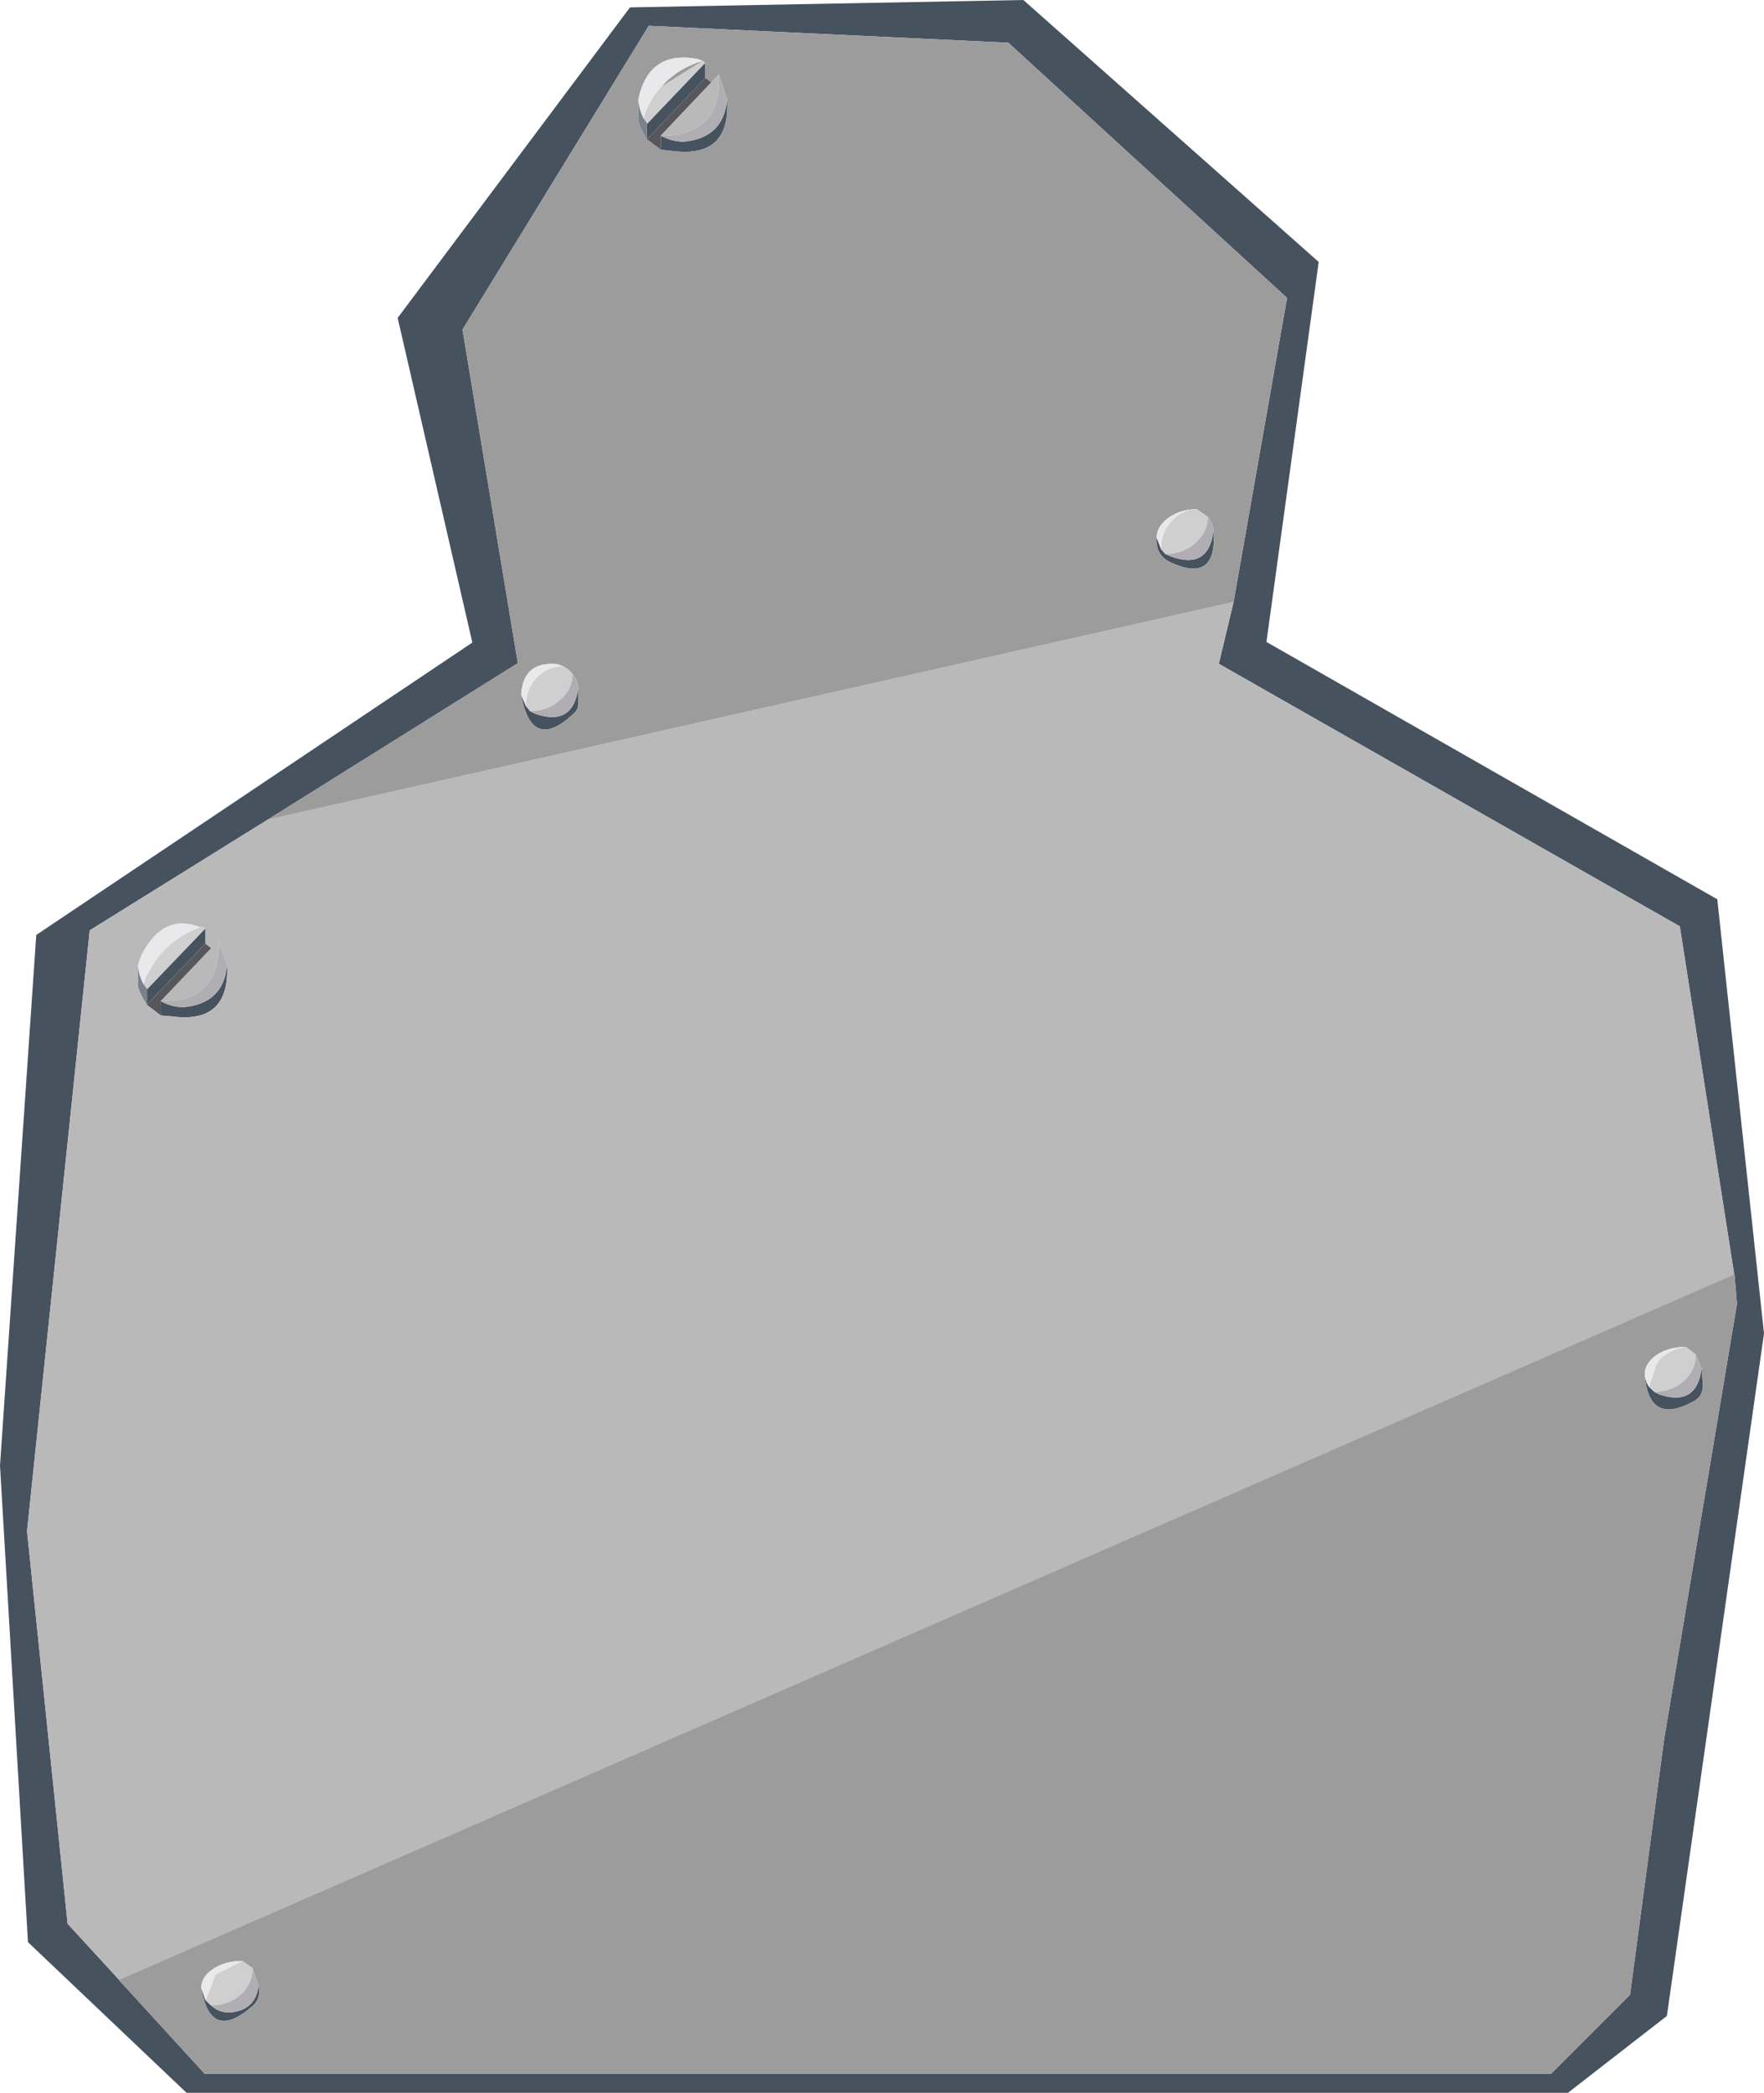 <?xml version="1.0" encoding="UTF-8" standalone="no"?>
<svg xmlns:xlink="http://www.w3.org/1999/xlink" height="340.35px" width="287.0px" xmlns="http://www.w3.org/2000/svg">
  <g transform="matrix(1.0, 0.0, 0.0, 1.0, 22.7, 54.05)">
    <path d="M174.75 32.25 Q175.35 40.75 168.05 37.55 165.2 36.35 165.5 33.4 L166.2 35.25 166.9 36.05 167.7 36.4 Q173.9 38.75 174.75 32.25 M20.85 79.25 L-8.1 97.25 -18.3 194.95 -11.7 258.8 -3.35 267.9 259.45 153.2 250.6 96.6 175.6 53.9 178.0 43.85 186.7 -5.6 141.35 -47.1 82.85 -49.85 52.55 -0.45 61.55 53.8 Q41.15 66.55 20.85 79.25 M191.85 -11.45 L183.35 50.35 256.7 92.2 264.3 162.8 248.5 273.8 232.4 286.3 7.65 286.3 -18.15 261.8 -22.7 184.3 -16.8 98.0 54.15 50.45 42.0 -2.35 79.8 -52.85 143.8 -54.05 191.85 -11.45 M259.5 153.25 L-3.35 267.95 10.6 283.2 229.65 283.2 242.5 270.35 248.05 228.8 259.9 158.0 259.5 153.25 M254.15 168.5 L254.35 171.05 Q254.45 173.05 252.75 173.9 245.5 177.85 244.9 169.45 245.0 170.6 245.6 171.5 L246.45 172.3 247.2 172.7 Q253.35 174.8 254.15 168.5 M247.15 167.4 L246.8 167.85 247.1 167.4 247.15 167.4 M92.05 -43.85 L92.05 -41.4 82.55 -31.4 82.55 -33.95 82.6 -33.95 92.05 -43.85 M95.6 -37.9 Q96.2 -28.25 86.65 -29.5 L84.85 -29.7 84.8 -32.0 Q86.5 -31.05 88.5 -31.0 95.05 -31.6 95.6 -37.9 M71.4 57.8 L71.4 60.4 Q71.35 61.35 70.75 61.9 63.8 68.5 62.1 58.95 L62.85 60.75 63.55 61.6 64.3 62.0 Q70.5 64.2 71.4 57.8 M10.7 96.95 L10.7 99.4 1.2 109.35 1.2 106.8 1.25 106.8 10.7 96.95 M14.25 102.9 Q14.7 112.5 5.3 111.25 L3.5 111.1 3.45 108.75 Q5.1 109.7 7.1 109.75 13.65 109.2 14.25 102.9 M10.05 269.25 L10.75 271.3 11.7 268.95 10.8 271.3 11.65 272.1 Q12.9 273.25 14.65 273.25 18.9 272.9 19.35 268.9 19.75 270.85 18.6 272.0 11.55 278.35 10.05 269.25" fill="#47525f" fill-rule="evenodd" stroke="none"/>
    <path d="M178.0 43.85 L175.6 53.9 250.6 96.6 259.45 153.2 -3.35 267.9 -11.7 258.8 -18.3 194.95 -8.1 97.25 20.85 79.25 178.0 43.85 M93.0 -40.65 L94.25 -41.95 Q94.8 -32.15 85.1 -32.0 L84.8 -32.0 93.0 -40.65 M9.85 96.75 Q3.9 94.4 0.4 101.15 0.0 102.0 -0.25 102.95 L-0.25 105.75 Q-0.5 106.65 1.2 109.35 L3.5 111.1 5.3 111.25 Q14.7 112.5 14.25 102.9 L12.9 98.85 12.95 99.6 Q12.75 109.1 3.45 108.75 L11.65 100.15 10.7 99.4 10.7 96.95 10.25 96.65 9.85 96.75 M0.9 105.2 L0.95 105.0 0.9 105.25 0.9 105.2 M1.2 106.75 L1.25 106.8 1.2 106.8 1.2 106.75" fill="#bab9ba" fill-rule="evenodd" stroke="none"/>
    <path d="M174.75 32.25 Q174.6 31.0 173.8 30.0 L172.0 28.75 Q169.35 28.8 167.5 30.1 165.5 31.5 165.5 33.4 165.2 36.35 168.05 37.55 175.35 40.75 174.75 32.25 M178.0 43.85 L20.85 79.25 Q41.15 66.55 61.55 53.8 L52.55 -0.45 82.85 -49.85 141.35 -47.1 186.7 -5.6 178.0 43.85 M259.5 153.25 L259.9 158.0 248.05 228.8 242.5 270.35 229.65 283.2 10.6 283.2 -3.35 267.95 259.5 153.25 M253.2 166.25 L251.6 165.0 Q248.8 165.0 246.85 166.3 244.9 167.65 244.9 169.45 245.5 177.85 252.75 173.9 254.45 173.05 254.35 171.05 L254.15 168.5 253.2 166.25 M247.1 167.4 L247.15 167.4 247.1 167.4 M92.05 -41.4 L92.05 -43.85 91.65 -44.15 84.85 -39.9 Q87.45 -42.9 91.6 -44.15 L90.85 -44.45 Q82.85 -45.95 81.15 -37.85 L81.15 -35.05 Q80.9 -34.15 82.55 -31.4 L84.85 -29.7 86.65 -29.5 Q96.2 -28.25 95.6 -37.9 L94.25 -41.95 93.0 -40.65 92.05 -41.4 M82.6 -33.95 L82.55 -33.95 82.55 -34.05 82.6 -33.95 M82.25 -35.5 L82.25 -35.6 82.3 -35.75 82.25 -35.5 M68.95 54.3 L67.95 53.95 Q62.4 53.45 62.1 58.95 63.8 68.5 70.75 61.9 71.35 61.35 71.4 60.4 L71.4 57.8 Q71.25 56.55 70.45 55.55 69.8 54.75 68.95 54.3 M16.75 264.85 Q13.95 264.85 12.0 266.15 10.05 267.4 10.05 269.25 11.55 278.35 18.6 272.0 19.75 270.85 19.35 268.9 L18.4 266.05 16.75 264.85" fill="#9c9c9c" fill-rule="evenodd" stroke="none"/>
    <path d="M165.5 33.4 Q165.5 31.5 167.5 30.1 169.35 28.8 172.0 28.75 169.65 28.85 167.95 30.65 166.2 32.55 166.2 35.25 L165.5 33.4 M244.9 169.45 Q244.9 167.65 246.85 166.3 248.8 165.0 251.6 165.0 249.4 165.25 247.45 166.9 L247.15 167.4 247.1 167.4 246.8 167.85 245.6 171.5 Q245.0 170.6 244.9 169.45 M81.15 -37.85 Q82.85 -45.95 90.85 -44.45 L91.6 -44.15 Q87.45 -42.9 84.85 -39.9 83.25 -38.15 82.3 -35.75 L82.25 -35.6 82.15 -34.55 Q81.25 -36.1 81.15 -37.85 M62.1 58.95 Q62.4 53.45 67.95 53.95 L68.95 54.3 Q66.4 54.3 64.6 56.2 62.85 58.1 62.85 60.75 L62.1 58.95 M-0.25 102.95 Q0.0 102.0 0.4 101.15 3.9 94.4 9.85 96.75 5.0 98.55 2.2 102.8 L0.95 105.0 0.9 105.2 0.75 106.2 Q-0.15 104.65 -0.25 102.95 M16.75 264.85 L12.35 267.1 11.7 268.95 10.75 271.3 10.05 269.25 Q10.05 267.4 12.0 266.15 13.95 264.85 16.75 264.85" fill="#e9e9eb" fill-rule="evenodd" stroke="none"/>
    <path d="M172.0 28.75 L173.8 30.0 Q173.8 32.5 171.75 34.3 169.75 36.05 166.9 36.05 L166.2 35.25 Q166.2 32.55 167.95 30.65 169.65 28.85 172.0 28.75 M251.6 165.0 L253.2 166.25 Q253.2 168.75 251.25 170.55 249.25 172.3 246.45 172.3 L245.6 171.5 246.8 167.85 247.15 167.4 247.45 166.9 Q249.4 165.25 251.6 165.0 M84.85 -39.9 L91.65 -44.15 92.05 -43.85 82.6 -33.95 82.55 -34.05 82.2 -34.55 82.25 -35.5 82.3 -35.75 Q83.25 -38.15 84.85 -39.9 M68.95 54.3 Q69.8 54.75 70.45 55.55 70.45 58.05 68.4 59.8 66.4 61.6 63.55 61.6 L62.85 60.75 Q62.85 58.1 64.6 56.2 66.4 54.3 68.95 54.3 M0.95 105.0 L2.2 102.8 Q5.0 98.55 9.85 96.75 L10.25 96.65 10.7 96.95 1.25 106.8 1.2 106.75 0.8 106.2 0.9 105.25 0.95 105.0 M11.7 268.95 L12.35 267.1 16.75 264.85 18.4 266.05 Q18.4 268.55 16.45 270.35 14.4 272.1 11.65 272.1 L10.8 271.3 11.7 268.95" fill="#d0cfd0" fill-rule="evenodd" stroke="none"/>
    <path d="M173.8 30.0 Q174.6 31.0 174.75 32.25 173.9 38.75 167.7 36.4 L166.9 36.05 Q169.75 36.05 171.75 34.3 173.8 32.5 173.8 30.0 M253.2 166.25 L254.15 168.5 Q253.35 174.8 247.2 172.7 L246.45 172.3 Q249.25 172.3 251.25 170.55 253.2 168.75 253.2 166.25 M94.25 -41.95 L95.6 -37.9 Q95.05 -31.6 88.5 -31.0 86.5 -31.05 84.8 -32.0 L85.1 -32.0 Q94.8 -32.15 94.25 -41.95 M70.45 55.55 Q71.25 56.55 71.4 57.8 70.5 64.2 64.3 62.0 L63.55 61.6 Q66.4 61.6 68.4 59.8 70.45 58.05 70.45 55.55 M3.45 108.75 Q12.75 109.1 12.95 99.6 L12.9 98.85 14.25 102.9 Q13.65 109.2 7.1 109.75 5.1 109.7 3.45 108.75 M11.65 272.1 Q14.4 272.1 16.45 270.35 18.4 268.55 18.4 266.05 L19.35 268.9 Q18.9 272.9 14.65 273.25 12.9 273.25 11.65 272.1" fill="#b0aeb3" fill-rule="evenodd" stroke="none"/>
    <path d="M92.05 -41.4 L93.0 -40.65 84.8 -32.0 84.85 -29.7 82.55 -31.4 92.05 -41.4 M10.7 99.4 L11.65 100.15 3.45 108.75 3.5 111.1 1.2 109.35 10.7 99.4" fill="#57565b" fill-rule="evenodd" stroke="none"/>
    <path d="M82.55 -31.4 Q80.9 -34.15 81.15 -35.05 L81.15 -37.85 Q81.25 -36.1 82.15 -34.55 L82.25 -35.6 82.25 -35.5 82.2 -34.55 82.55 -34.05 82.55 -33.95 82.55 -31.4 M-0.25 102.95 Q-0.15 104.65 0.75 106.2 L0.9 105.2 0.9 105.25 0.8 106.2 1.2 106.75 1.2 106.8 1.2 109.35 Q-0.5 106.65 -0.25 105.75 L-0.25 102.95" fill="#79818b" fill-rule="evenodd" stroke="none"/>
  </g>
</svg>

